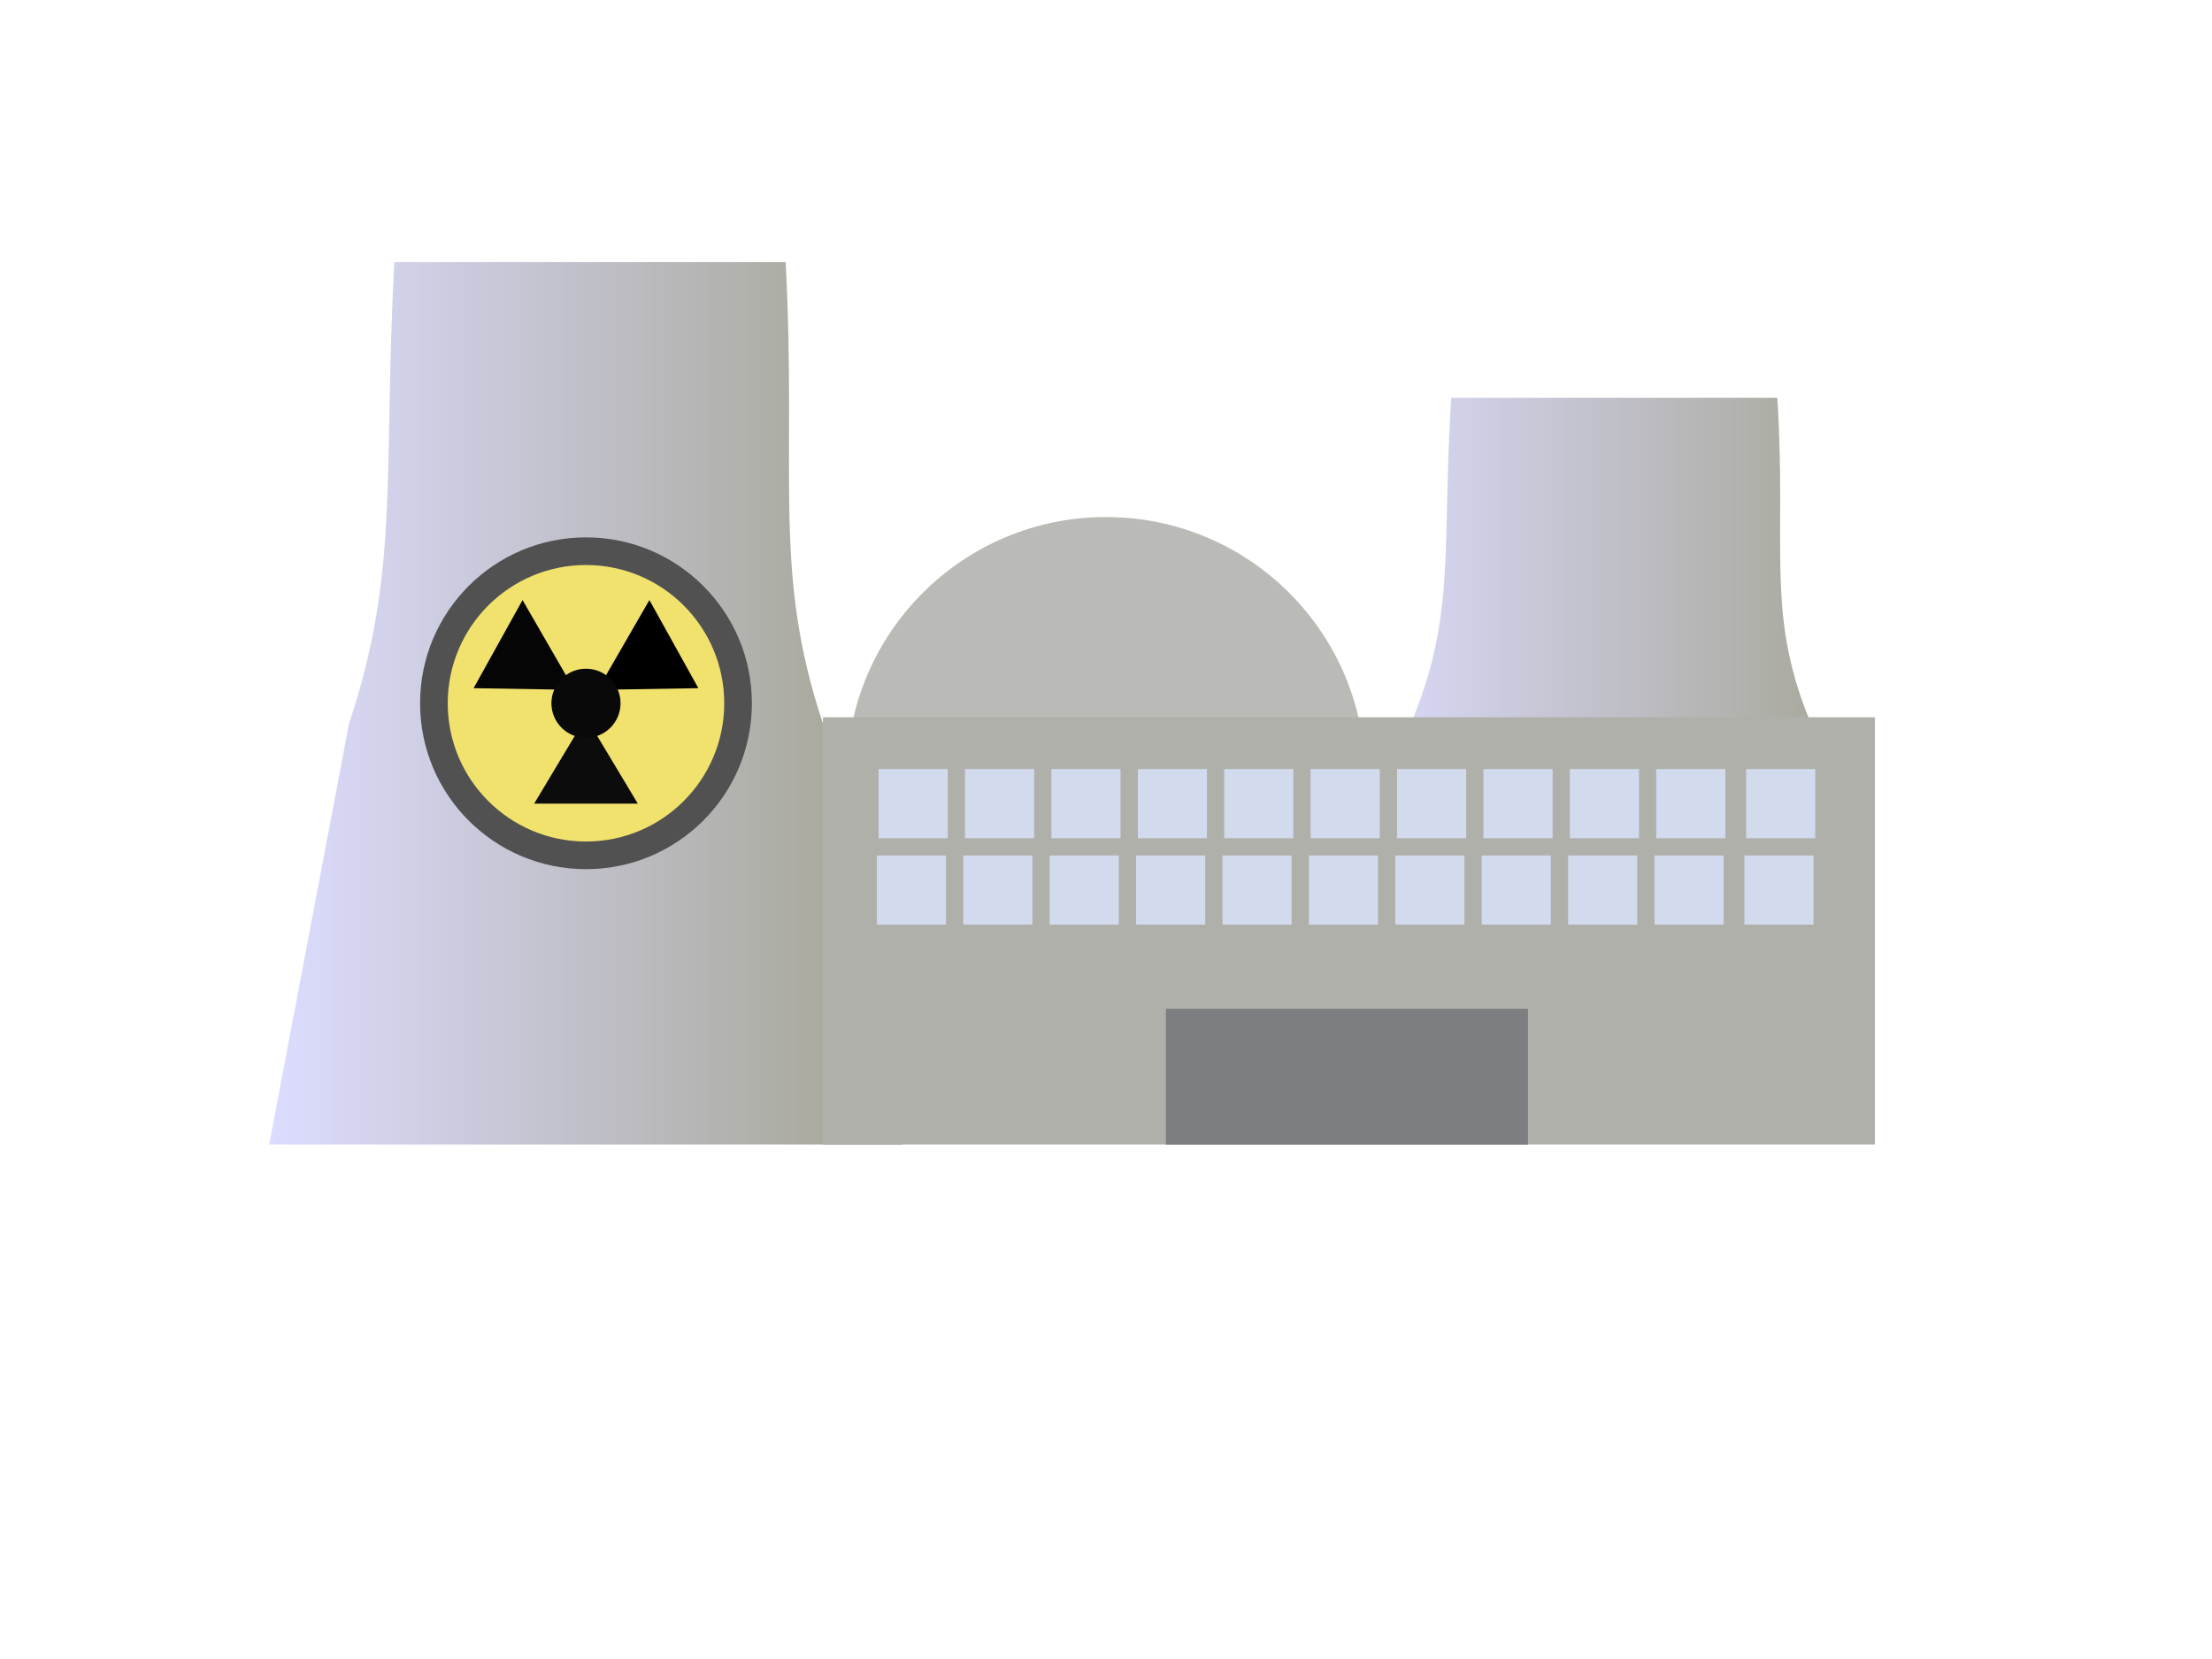 <svg id="eHc3gQGO9F41" xmlns="http://www.w3.org/2000/svg" xmlns:xlink="http://www.w3.org/1999/xlink" viewBox="0 0 640 480" shape-rendering="geometricPrecision" text-rendering="geometricPrecision"><defs><linearGradient id="eHc3gQGO9F43-fill" x1="0" y1="0.5" x2="1" y2="0.5" spreadMethod="pad" gradientUnits="objectBoundingBox" gradientTransform="translate(0 0)"><stop id="eHc3gQGO9F43-fill-0" offset="0%" stop-color="#dcdcff"/><stop id="eHc3gQGO9F43-fill-1" offset="100%" stop-color="#a3a392"/></linearGradient><linearGradient id="eHc3gQGO9F44-fill" x1="0" y1="0.5" x2="1" y2="0.5" spreadMethod="pad" gradientUnits="objectBoundingBox" gradientTransform="translate(0 0)"><stop id="eHc3gQGO9F44-fill-0" offset="0%" stop-color="#dcdcff"/><stop id="eHc3gQGO9F44-fill-1" offset="100%" stop-color="#a3a392"/></linearGradient></defs><ellipse rx="75" ry="75" transform="translate(320 224.595)" fill="#babab6" stroke-width="0"/><path d="M123.59,105.269h48.136h46.216c2.712,47.439-3.275,68.846,8.986,102.701l19.256,93.715h-152.768l19.256-93.715c12.261-33.855,8.206-55.262,10.918-102.701Z" transform="matrix(1.2 0 0 1.3-34.217-61.043)" fill="url(#eHc3gQGO9F43-fill)" stroke-width="1.28"/><path d="M123.59,105.269h48.136h46.216c2.712,47.439-3.275,68.846,8.986,102.701l19.256,93.715h-152.768l19.256-93.715c12.261-33.855,8.206-55.262,10.918-102.701Z" transform="matrix(1 0 0 0.9 296.293 20.348)" fill="url(#eHc3gQGO9F44-fill)" stroke-width="1.28"/><rect width="304.381" height="123.627" rx="0" ry="0" transform="translate(238.096 207.521)" fill="#b0b0ab" stroke-width="0"/><ellipse rx="48" ry="48" transform="translate(169.543 203.477)" fill="#515151" stroke-width="0"/><ellipse rx="40" ry="40" transform="translate(169.543 203.477)" fill="#f1e26e" stroke-width="0"/><polygon points="-21.805,-42.498 -6.805,-13.148 -36.805,-13.148 -21.805,-42.498" transform="matrix(1 0 0 0.852 191.347 243.721)" fill="#0c0c0c" stroke-width="0"/><polygon points="-21.805,-42.498 -6.805,-13.148 -36.805,-13.148 -21.805,-42.498" transform="matrix(-.5 0.866-.738-.426 159.79 199.888)" stroke-width="0"/><polygon points="-21.805,-42.498 -6.805,-13.148 -36.805,-13.148 -21.805,-42.498" transform="matrix(-.5-.866 0.738-.426 157.49 162.121)" fill="#050505" stroke-width="0"/><ellipse rx="10" ry="10" transform="translate(169.543 203.477)" fill="#090909" stroke-width="0"/><rect width="20" height="20" rx="0" ry="0" transform="translate(254.21 222.521)" fill="#d2dbed" stroke-width="0"/><rect width="20" height="20" rx="0" ry="0" transform="translate(279.207 222.521)" fill="#d2dbed" stroke-width="0"/><rect width="20" height="20" rx="0" ry="0" transform="translate(304.207 222.521)" fill="#d2dbed" stroke-width="0"/><rect width="20" height="20" rx="0" ry="0" transform="translate(329.207 222.521)" fill="#d2dbed" stroke-width="0"/><rect width="20" height="20" rx="0" ry="0" transform="translate(354.207 222.521)" fill="#d2dbed" stroke-width="0"/><rect width="20" height="20" rx="0" ry="0" transform="translate(379.207 222.521)" fill="#d2dbed" stroke-width="0"/><rect width="20" height="20" rx="0" ry="0" transform="translate(429.207 222.521)" fill="#d2dbed" stroke-width="0"/><rect width="20" height="20" rx="0" ry="0" transform="translate(454.207 222.521)" fill="#d2dbed" stroke-width="0"/><rect width="20" height="20" rx="0" ry="0" transform="translate(479.207 222.521)" fill="#d2dbed" stroke-width="0"/><rect width="20" height="20" rx="0" ry="0" transform="translate(478.705 247.52)" fill="#d2dbed" stroke-width="0"/><rect width="20" height="20" rx="0" ry="0" transform="translate(453.705 247.52)" fill="#d2dbed" stroke-width="0"/><rect width="20" height="20" rx="0" ry="0" transform="translate(428.705 247.52)" fill="#d2dbed" stroke-width="0"/><rect width="20" height="20" rx="0" ry="0" transform="translate(403.705 247.52)" fill="#d2dbed" stroke-width="0"/><rect width="20" height="20" rx="0" ry="0" transform="translate(378.705 247.52)" fill="#d2dbed" stroke-width="0"/><rect width="20" height="20" rx="0" ry="0" transform="translate(353.705 247.52)" fill="#d2dbed" stroke-width="0"/><rect width="20" height="20" rx="0" ry="0" transform="translate(328.705 247.52)" fill="#d2dbed" stroke-width="0"/><rect width="20" height="20" rx="0" ry="0" transform="translate(303.705 247.52)" fill="#d2dbed" stroke-width="0"/><rect width="20" height="20" rx="0" ry="0" transform="translate(278.705 247.52)" fill="#d2dbed" stroke-width="0"/><rect width="20" height="20" rx="0" ry="0" transform="translate(253.708 247.52)" fill="#d2dbed" stroke-width="0"/><rect width="20" height="20" rx="0" ry="0" transform="translate(504.705 247.52)" fill="#d2dbed" stroke-width="0"/><rect width="20" height="20" rx="0" ry="0" transform="translate(505.207 222.521)" fill="#d2dbed" stroke-width="0"/><rect width="20" height="20" rx="0" ry="0" transform="translate(404.207 222.521)" fill="#d2dbed" stroke-width="0"/><rect width="104.758" height="39.283" rx="0" ry="0" transform="translate(337.33 291.864)" fill="#7d7e81" stroke-width="0"/></svg>